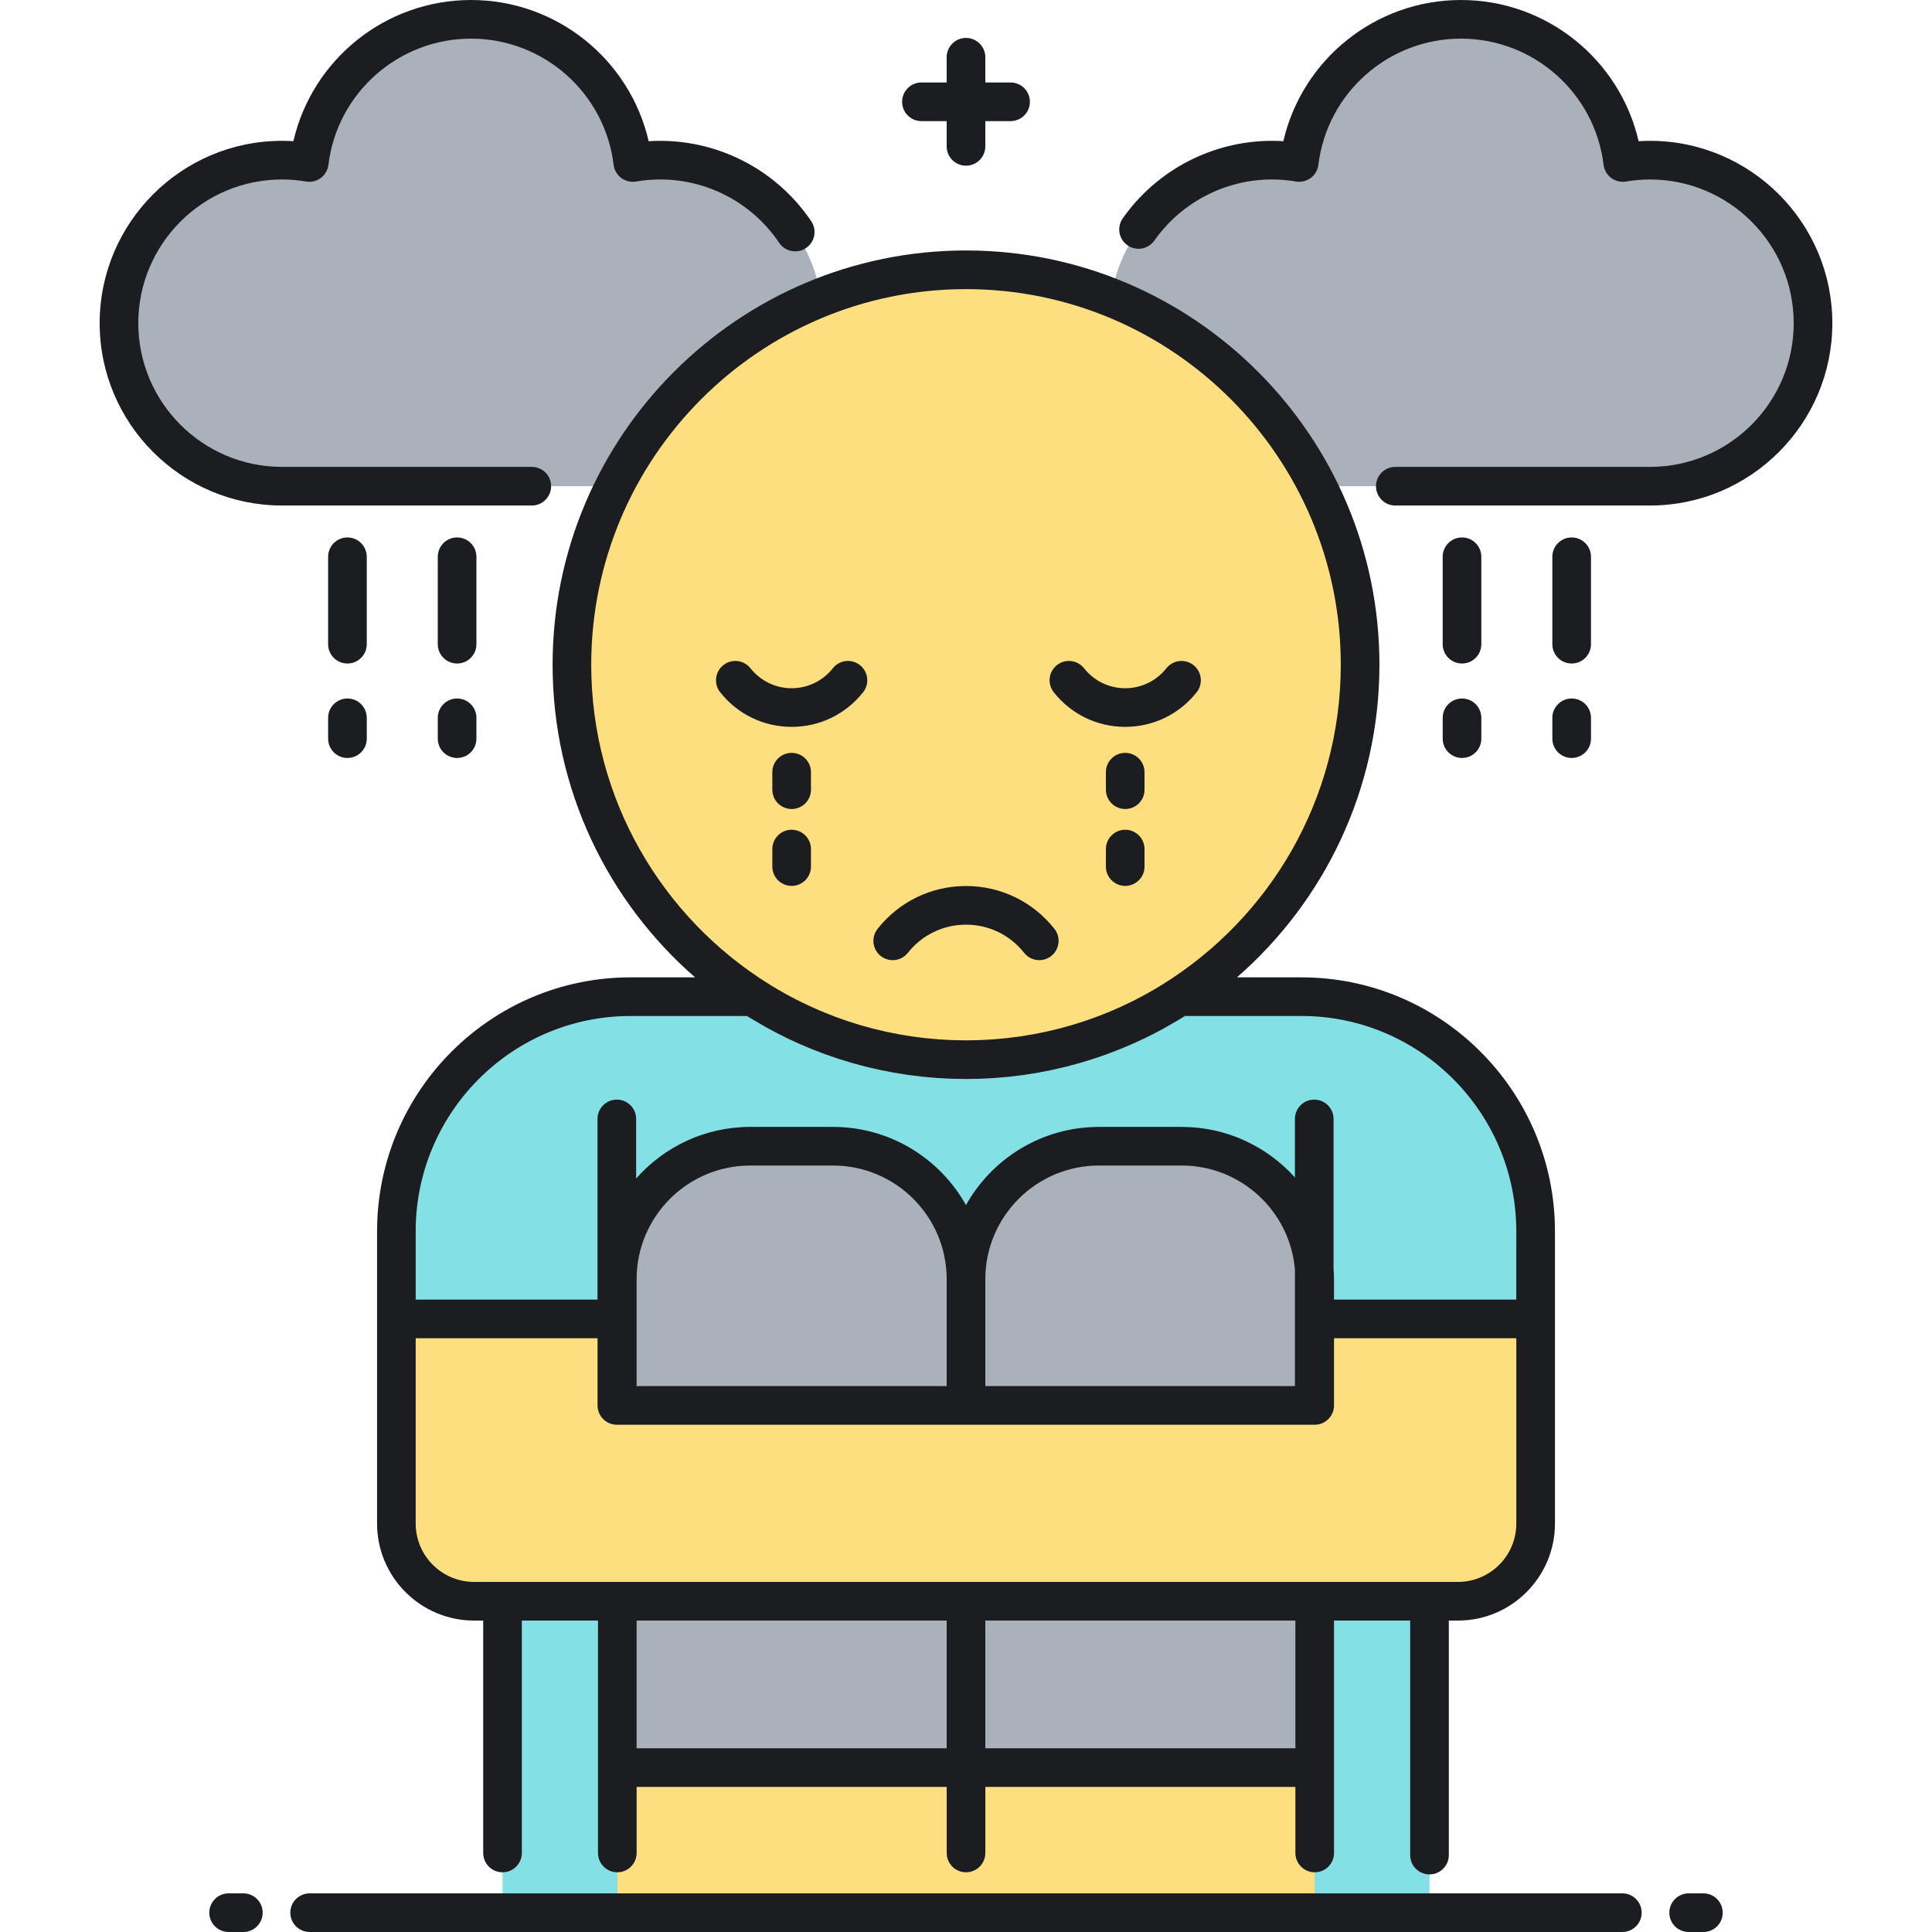 <?xml version="1.0" encoding="utf-8"?>
<!-- Generator: Adobe Illustrator 23.0.0, SVG Export Plug-In . SVG Version: 6.00 Build 0)  -->
<svg version="1.1" id="Layer_1" xmlns="http://www.w3.org/2000/svg" xmlns:xlink="http://www.w3.org/1999/xlink" x="0px" y="0px"
	 viewBox="0 0 500 500" style="enable-background:new 0 0 500 500;" xml:space="preserve">
<style type="text/css">
	.st0{fill:#83E1E5;}
	.st1{fill:#AAB1BA;}
	.st2{fill:#FDDF7F;}
	.st3{fill:#ECF4F7;}
	.st4{fill:#1C1D21;}
</style>
<g>
	<g>
		<path class="st1" d="M170.819,41.448c-2.404,0-4.758,0.212-7.052,0.599C161.229,21.173,143.459,5,121.901,5
			c-21.559,0-39.328,16.173-41.867,37.047c-2.294-0.387-4.648-0.599-7.052-0.599c-23.301,0-42.19,18.889-42.19,42.19
			c0,23.301,18.889,42.19,42.19,42.19h86.021c11.222-22.151,30.258-39.656,53.475-48.866
			C209.277,56.834,191.848,41.448,170.819,41.448z"/>
	</g>
</g>
<g>
	<g>
		<path class="st1" d="M427.019,41.448c-2.404,0-4.758,0.212-7.052,0.599C417.428,21.173,399.659,5,378.1,5
			c-21.559,0-39.328,16.173-41.867,37.047c-2.294-0.387-4.648-0.599-7.052-0.599c-21.028,0-38.458,15.386-41.659,35.514
			c23.217,9.21,42.253,26.715,53.475,48.866h86.021c23.301,0,42.19-18.889,42.19-42.19
			C469.208,60.337,450.319,41.448,427.019,41.448z"/>
	</g>
</g>
<g>
	<g>
		<rect x="130.049" y="414.403" class="st0" width="239.902" height="80.597"/>
	</g>
</g>
<g>
	<g>
		<path class="st0" d="M336.828,257.94h-31.602c-15.919,10.299-34.868,16.3-55.226,16.3s-39.306-6.001-55.226-16.3h-31.602
			c-33.463,0-60.591,27.185-60.591,60.72v75.634c0,11.106,9.002,20.109,20.106,20.109h4.436h245.752h4.436
			c11.104,0,20.106-9.003,20.106-20.109V318.66C397.418,285.125,370.291,257.94,336.828,257.94z"/>
	</g>
</g>
<g>
	<g>
		<path class="st2" d="M340.13,341.33v22.391H159.642V341.33h-57.06v52.963c0,11.106,9.002,20.109,20.106,20.109h254.624
			c11.104,0,20.106-9.003,20.106-20.109V341.33H340.13z"/>
	</g>
</g>
<path class="st1" d="M305.833,296.639h-21.421c-19.005,0-34.411,15.406-34.411,34.411c0-19.005-15.406-34.411-34.411-34.411h-21.421
	c-19.005,0-34.411,15.406-34.411,34.411v32.671h180.488V331.05C340.245,312.046,324.838,296.639,305.833,296.639z"/>
<g>
	<g>
		<ellipse class="st2" cx="250" cy="172.03" rx="101.992" ry="102.209"/>
	</g>
</g>
<rect x="159.756" y="414.403" class="st1" width="180.488" height="80.597"/>
<g>
	<g>
		<polygon class="st2" points="250,457.447 159.756,457.447 159.756,495 250,495 340.245,495 340.245,457.447 		"/>
	</g>
</g>
<path class="st4" d="M233.466,26.344c0-2.761,2.239-5,5-5H245V14.81c0-2.761,2.239-5,5-5s5,2.239,5,5v6.535h6.535
	c2.762,0,5,2.239,5,5s-2.238,5-5,5H255v6.534c0,2.761-2.238,5-5,5s-5-2.239-5-5v-6.534h-6.535
	C235.705,31.344,233.466,29.106,233.466,26.344z M142.629,125.828c0-2.761-2.239-5-5-5H72.982c-20.507,0-37.19-16.683-37.19-37.19
	s16.683-37.19,37.19-37.19c2.044,0,4.137,0.178,6.222,0.529c1.349,0.226,2.728-0.107,3.822-0.925s1.806-2.047,1.971-3.402
	C87.261,24.037,103.126,10,121.901,10s34.64,14.037,36.903,32.65c0.165,1.356,0.877,2.585,1.971,3.402s2.475,1.151,3.822,0.925
	c14.705-2.475,28.979,3.906,37.063,15.871c1.545,2.288,4.654,2.89,6.942,1.344c2.289-1.546,2.89-4.654,1.344-6.942
	c-8.8-13.026-23.427-20.802-39.127-20.802c-0.976,0-1.96,0.032-2.947,0.095C163.003,15.397,144.047,0,121.901,0
	S80.798,15.397,75.93,36.543c-0.987-0.063-1.971-0.095-2.947-0.095c-26.021,0-47.19,21.169-47.19,47.19s21.169,47.19,47.19,47.19
	h64.647C140.391,130.828,142.629,128.59,142.629,125.828z M427.019,36.448c-0.977,0-1.96,0.032-2.947,0.095
	C419.202,15.397,400.246,0,378.101,0s-41.103,15.397-45.972,36.543c-0.987-0.063-1.971-0.095-2.947-0.095
	c-15.341,0-29.776,7.499-38.616,20.06c-1.589,2.258-1.047,5.377,1.211,6.966c2.257,1.589,5.377,1.048,6.967-1.211
	c6.969-9.903,18.348-15.815,30.438-15.815c2.045,0,4.138,0.178,6.222,0.529c1.347,0.226,2.728-0.107,3.822-0.925
	c1.094-0.817,1.807-2.047,1.972-3.402C343.461,24.037,359.326,10,378.101,10c18.773,0,34.639,14.037,36.902,32.65
	c0.165,1.356,0.878,2.585,1.972,3.402c1.095,0.817,2.476,1.151,3.822,0.925c2.084-0.351,4.177-0.529,6.222-0.529
	c20.506,0,37.189,16.683,37.189,37.19s-16.684,37.19-37.189,37.19h-65.911c-2.762,0-5,2.239-5,5s2.238,5,5,5h65.911
	c26.021,0,47.189-21.169,47.189-47.19S453.039,36.448,427.019,36.448z M320.121,252.94h16.707c36.167,0,65.592,29.482,65.592,65.72
	v75.637c0,13.844-11.263,25.106-25.106,25.106h-2.361v60.694c0,2.761-2.238,5-5,5s-5-2.239-5-5v-60.694h-19.707v60.141
	c0,2.761-2.238,5-5,5s-5-2.239-5-5v-17.096h-80.243v17.096c0,2.761-2.239,5-5,5s-5-2.239-5-5v-17.096h-80.244v17.096
	c0,2.761-2.239,5-5,5s-5-2.239-5-5v-60.141h-19.707v60.141c0,2.761-2.239,5-5,5s-5-2.239-5-5v-60.141h-2.357
	c-13.845,0-25.109-11.264-25.109-25.109V318.66c0-36.238,29.424-65.72,65.591-65.72h16.707
	c-22.576-19.671-36.872-48.648-36.872-80.909c0-59.115,47.997-107.209,106.992-107.209s106.992,48.094,106.992,107.209
	C356.992,204.292,342.696,233.269,320.121,252.94z M199.027,254.697c0.277,0.172,0.553,0.348,0.832,0.517
	c0.48,0.292,0.965,0.577,1.451,0.861c0.4,0.233,0.801,0.463,1.204,0.69c0.464,0.262,0.928,0.526,1.397,0.781
	c0.731,0.396,1.466,0.783,2.205,1.16c0.374,0.191,0.752,0.376,1.129,0.563c0.591,0.292,1.184,0.577,1.78,0.857
	c0.308,0.144,0.614,0.292,0.923,0.433c0.876,0.399,1.758,0.785,2.644,1.157c0.249,0.105,0.5,0.205,0.75,0.308
	c0.77,0.315,1.542,0.622,2.319,0.917c0.205,0.078,0.409,0.158,0.614,0.235c0.982,0.366,1.97,0.718,2.963,1.051
	c0.1,0.034,0.201,0.065,0.302,0.098c0.936,0.311,1.877,0.606,2.822,0.888c0.145,0.043,0.289,0.087,0.434,0.13
	c2.087,0.612,4.194,1.152,6.319,1.621c0.13,0.029,0.259,0.057,0.389,0.085c2.129,0.461,4.275,0.85,6.436,1.167
	c0.152,0.022,0.304,0.043,0.457,0.064c0.962,0.136,1.926,0.258,2.893,0.365c0.132,0.015,0.264,0.031,0.396,0.046
	c1.064,0.114,2.131,0.209,3.2,0.288c0.169,0.012,0.34,0.021,0.509,0.032c0.882,0.06,1.766,0.107,2.651,0.143
	c0.271,0.011,0.542,0.022,0.814,0.031c1.046,0.034,2.092,0.056,3.142,0.056c1.049,0,2.096-0.023,3.142-0.056
	c0.272-0.009,0.543-0.02,0.814-0.031c0.885-0.036,1.768-0.083,2.65-0.143c0.17-0.011,0.341-0.02,0.511-0.032
	c1.069-0.078,2.135-0.174,3.198-0.288c0.133-0.014,0.266-0.031,0.399-0.046c0.965-0.107,1.927-0.229,2.887-0.364
	c0.154-0.022,0.308-0.042,0.462-0.065c2.159-0.316,4.303-0.705,6.43-1.165c0.132-0.029,0.265-0.058,0.397-0.087
	c2.122-0.469,4.227-1.009,6.311-1.619c0.149-0.044,0.297-0.089,0.445-0.133c0.94-0.28,1.876-0.574,2.807-0.883
	c0.104-0.035,0.209-0.067,0.313-0.102c0.991-0.333,1.976-0.683,2.956-1.048c0.209-0.078,0.416-0.159,0.624-0.238
	c0.773-0.294,1.541-0.599,2.307-0.913c0.253-0.104,0.507-0.205,0.759-0.312c0.885-0.372,1.765-0.757,2.64-1.156
	c0.311-0.142,0.618-0.29,0.927-0.435c0.594-0.278,1.186-0.563,1.775-0.854c0.378-0.187,0.756-0.373,1.132-0.564
	c0.735-0.375,1.467-0.76,2.193-1.154c0.473-0.257,0.94-0.522,1.408-0.786c0.403-0.227,0.805-0.457,1.205-0.69
	c0.485-0.283,0.97-0.568,1.449-0.86c0.282-0.171,0.56-0.349,0.841-0.523c27.593-17.157,46.01-47.792,46.01-82.661
	c0-53.601-43.511-97.209-96.992-97.209c-53.481,0-96.992,43.608-96.992,97.209C153.008,206.903,171.429,237.541,199.027,254.697z
	 M245,452.447v-33.044h-80.244v33.044H245z M335.244,419.403h-80.243v33.044h80.243V419.403z M392.419,394.297V346.33h-47.175
	v17.391c0,2.761-2.238,5-5,5h-0.114H250h-90.244h-0.114c-2.761,0-5-2.239-5-5V346.33h-47.06v47.963
	c0,8.331,6.778,15.109,15.109,15.109h7.357h29.707H250h90.244h29.707h7.361C385.643,409.403,392.419,402.626,392.419,394.297z
	 M255.001,358.721h80.129v-30.177c-1.277-15.048-13.924-26.905-29.297-26.905h-21.421c-16.218,0-29.411,13.194-29.411,29.411
	V358.721z M245,331.05c0-16.217-13.194-29.411-29.412-29.411h-21.421c-16.217,0-29.411,13.194-29.411,29.411v27.671H245V331.05z
	 M305.689,263.539c-0.271,0.166-0.544,0.329-0.817,0.493c-0.937,0.562-1.881,1.109-2.832,1.642
	c-0.419,0.235-0.837,0.471-1.259,0.701c-0.492,0.266-0.986,0.526-1.482,0.784c-0.505,0.264-1.014,0.523-1.524,0.779
	c-0.431,0.216-0.861,0.435-1.295,0.646c-0.888,0.431-1.783,0.849-2.684,1.256c-0.335,0.151-0.673,0.296-1.01,0.443
	c-0.718,0.315-1.439,0.623-2.165,0.922c-0.31,0.128-0.618,0.256-0.929,0.381c-1.016,0.408-2.038,0.804-3.07,1.182
	c-0.072,0.026-0.145,0.051-0.217,0.077c-1.001,0.364-2.01,0.71-3.025,1.045c-0.213,0.07-0.426,0.14-0.639,0.208
	c-2.202,0.711-4.435,1.354-6.697,1.922c-0.119,0.03-0.239,0.058-0.359,0.088c-1.057,0.262-2.119,0.508-3.188,0.738
	c-0.108,0.023-0.215,0.048-0.322,0.071c-2.288,0.485-4.602,0.895-6.941,1.23c-0.194,0.028-0.388,0.055-0.582,0.082
	c-1.085,0.149-2.173,0.286-3.268,0.402c-0.063,0.007-0.125,0.015-0.188,0.021c-1.149,0.12-2.303,0.22-3.462,0.304
	c-0.235,0.017-0.47,0.03-0.705,0.045c-0.907,0.059-1.817,0.107-2.73,0.144c-0.303,0.012-0.606,0.025-0.91,0.035
	c-1.127,0.035-2.257,0.059-3.392,0.059s-2.265-0.024-3.392-0.059c-0.304-0.01-0.607-0.023-0.91-0.035
	c-0.913-0.037-1.824-0.084-2.731-0.144c-0.234-0.015-0.469-0.028-0.703-0.045c-1.16-0.083-2.315-0.184-3.464-0.304
	c-0.062-0.007-0.123-0.015-0.184-0.021c-1.096-0.117-2.186-0.253-3.272-0.403c-0.193-0.027-0.385-0.053-0.578-0.081
	c-2.34-0.336-4.656-0.746-6.945-1.231c-0.105-0.022-0.21-0.046-0.316-0.069c-1.071-0.23-2.137-0.478-3.196-0.74
	c-0.117-0.029-0.235-0.057-0.353-0.087c-2.263-0.569-4.497-1.212-6.7-1.923c-0.212-0.068-0.424-0.138-0.636-0.207
	c-1.016-0.335-2.027-0.682-3.029-1.047c-0.071-0.026-0.143-0.049-0.214-0.075c-1.032-0.378-2.054-0.774-3.071-1.183
	c-0.31-0.124-0.619-0.253-0.928-0.381c-0.726-0.299-1.447-0.607-2.165-0.922c-0.337-0.148-0.676-0.293-1.011-0.444
	c-0.9-0.406-1.794-0.824-2.681-1.255c-0.436-0.211-0.868-0.432-1.301-0.649c-0.507-0.255-1.012-0.512-1.514-0.774
	c-0.499-0.26-0.997-0.521-1.492-0.79c-0.409-0.222-0.813-0.451-1.218-0.677c-0.969-0.542-1.931-1.099-2.885-1.672
	c-0.264-0.159-0.529-0.317-0.792-0.478c-0.333-0.204-0.671-0.396-1.001-0.604h-30.145c-30.653,0-55.591,24.996-55.591,55.72v17.671
	h47.06v-46.755c0-2.761,2.239-5,5-5s5,2.239,5,5v15.41c7.227-8.176,17.781-13.346,29.525-13.346h21.421
	c14.771,0,27.664,8.173,34.412,20.23c6.748-12.057,19.64-20.23,34.411-20.23h21.421c11.619,0,22.077,5.057,29.297,13.083v-15.147
	c0-2.761,2.238-5,5-5s5,2.239,5,5v38.626c0.068,0.942,0.114,1.89,0.114,2.849v5.28h47.175V318.66
	c0-30.724-24.938-55.72-55.592-55.72h-30.145C306.354,263.146,306.019,263.337,305.689,263.539z M227.935,247.408
	c2.167,1.713,5.31,1.346,7.023-0.819c3.664-4.632,9.147-7.288,15.042-7.288c5.896,0,11.378,2.656,15.042,7.288
	c0.987,1.248,2.449,1.898,3.925,1.898c1.087,0,2.181-0.353,3.099-1.079c2.166-1.713,2.533-4.858,0.82-7.023
	C267.313,233.34,258.973,229.3,250,229.3c-8.972,0-17.313,4.04-22.885,11.084C225.402,242.55,225.769,245.694,227.935,247.408z
	 M204.878,188.112c7.25,0,13.992-3.265,18.495-8.957c1.713-2.166,1.346-5.31-0.819-7.023c-2.166-1.713-5.31-1.346-7.023,0.819
	c-2.595,3.28-6.477,5.161-10.652,5.161c-4.174,0-8.057-1.881-10.652-5.161c-1.714-2.165-4.857-2.532-7.024-0.819
	c-2.166,1.713-2.532,4.858-0.819,7.023C190.887,184.847,197.628,188.112,204.878,188.112z M291.203,188.112
	c7.251,0,13.992-3.265,18.495-8.957c1.713-2.166,1.346-5.31-0.82-7.023c-2.163-1.712-5.309-1.347-7.023,0.819
	c-2.594,3.28-6.477,5.161-10.651,5.161s-8.058-1.881-10.651-5.161c-1.715-2.167-4.859-2.532-7.023-0.819
	c-2.166,1.713-2.533,4.858-0.82,7.023C277.211,184.847,283.952,188.112,291.203,188.112z M204.878,194.839c-2.761,0-5,2.239-5,5
	v4.532c0,2.761,2.239,5,5,5s5-2.239,5-5v-4.532C209.878,197.078,207.64,194.839,204.878,194.839z M204.878,214.738
	c-2.761,0-5,2.239-5,5v4.532c0,2.761,2.239,5,5,5s5-2.239,5-5v-4.532C209.878,216.977,207.64,214.738,204.878,214.738z
	 M291.203,194.839c-2.762,0-5,2.239-5,5v4.532c0,2.761,2.238,5,5,5s5-2.239,5-5v-4.532
	C296.203,197.078,293.965,194.839,291.203,194.839z M291.203,214.738c-2.762,0-5,2.239-5,5v4.532c0,2.761,2.238,5,5,5s5-2.239,5-5
	v-4.532C296.203,216.977,293.965,214.738,291.203,214.738z M118.298,180.771c-2.761,0-5,2.239-5,5v5.39c0,2.761,2.239,5,5,5
	s5-2.239,5-5v-5.39C123.298,183.009,121.06,180.771,118.298,180.771z M118.297,139.089c-2.761,0-5,2.239-5,5v22.629
	c0,2.761,2.239,5,5,5s5-2.239,5-5v-22.629C123.297,141.328,121.059,139.089,118.297,139.089z M89.918,196.161c2.761,0,5-2.239,5-5
	v-5.39c0-2.761-2.239-5-5-5s-5,2.239-5,5v5.39C84.918,193.922,87.157,196.161,89.918,196.161z M89.917,171.719c2.761,0,5-2.239,5-5
	v-22.629c0-2.761-2.239-5-5-5s-5,2.239-5,5v22.629C84.917,169.48,87.156,171.719,89.917,171.719z M406.747,180.771
	c-2.762,0-5,2.239-5,5v5.39c0,2.761,2.238,5,5,5s5-2.239,5-5v-5.39C411.747,183.009,409.509,180.771,406.747,180.771z
	 M406.746,139.089c-2.762,0-5,2.239-5,5v22.629c0,2.761,2.238,5,5,5s5-2.239,5-5v-22.629
	C411.746,141.328,409.508,139.089,406.746,139.089z M378.367,180.771c-2.762,0-5,2.239-5,5v5.39c0,2.761,2.238,5,5,5s5-2.239,5-5
	v-5.39C383.367,183.009,381.129,180.771,378.367,180.771z M378.365,139.089c-2.762,0-5,2.239-5,5v22.629c0,2.761,2.238,5,5,5
	s5-2.239,5-5v-22.629C383.365,141.328,381.127,139.089,378.365,139.089z M440.836,490h-3.813c-2.762,0-5,2.239-5,5s2.238,5,5,5
	h3.813c2.762,0,5-2.239,5-5S443.598,490,440.836,490z M419.862,490H80.138c-2.761,0-5,2.239-5,5s2.239,5,5,5h339.724
	c2.762,0,5-2.239,5-5S422.624,490,419.862,490z M62.979,490h-3.813c-2.761,0-5,2.239-5,5s2.239,5,5,5h3.813c2.761,0,5-2.239,5-5
	S65.74,490,62.979,490z"/>
</svg>
